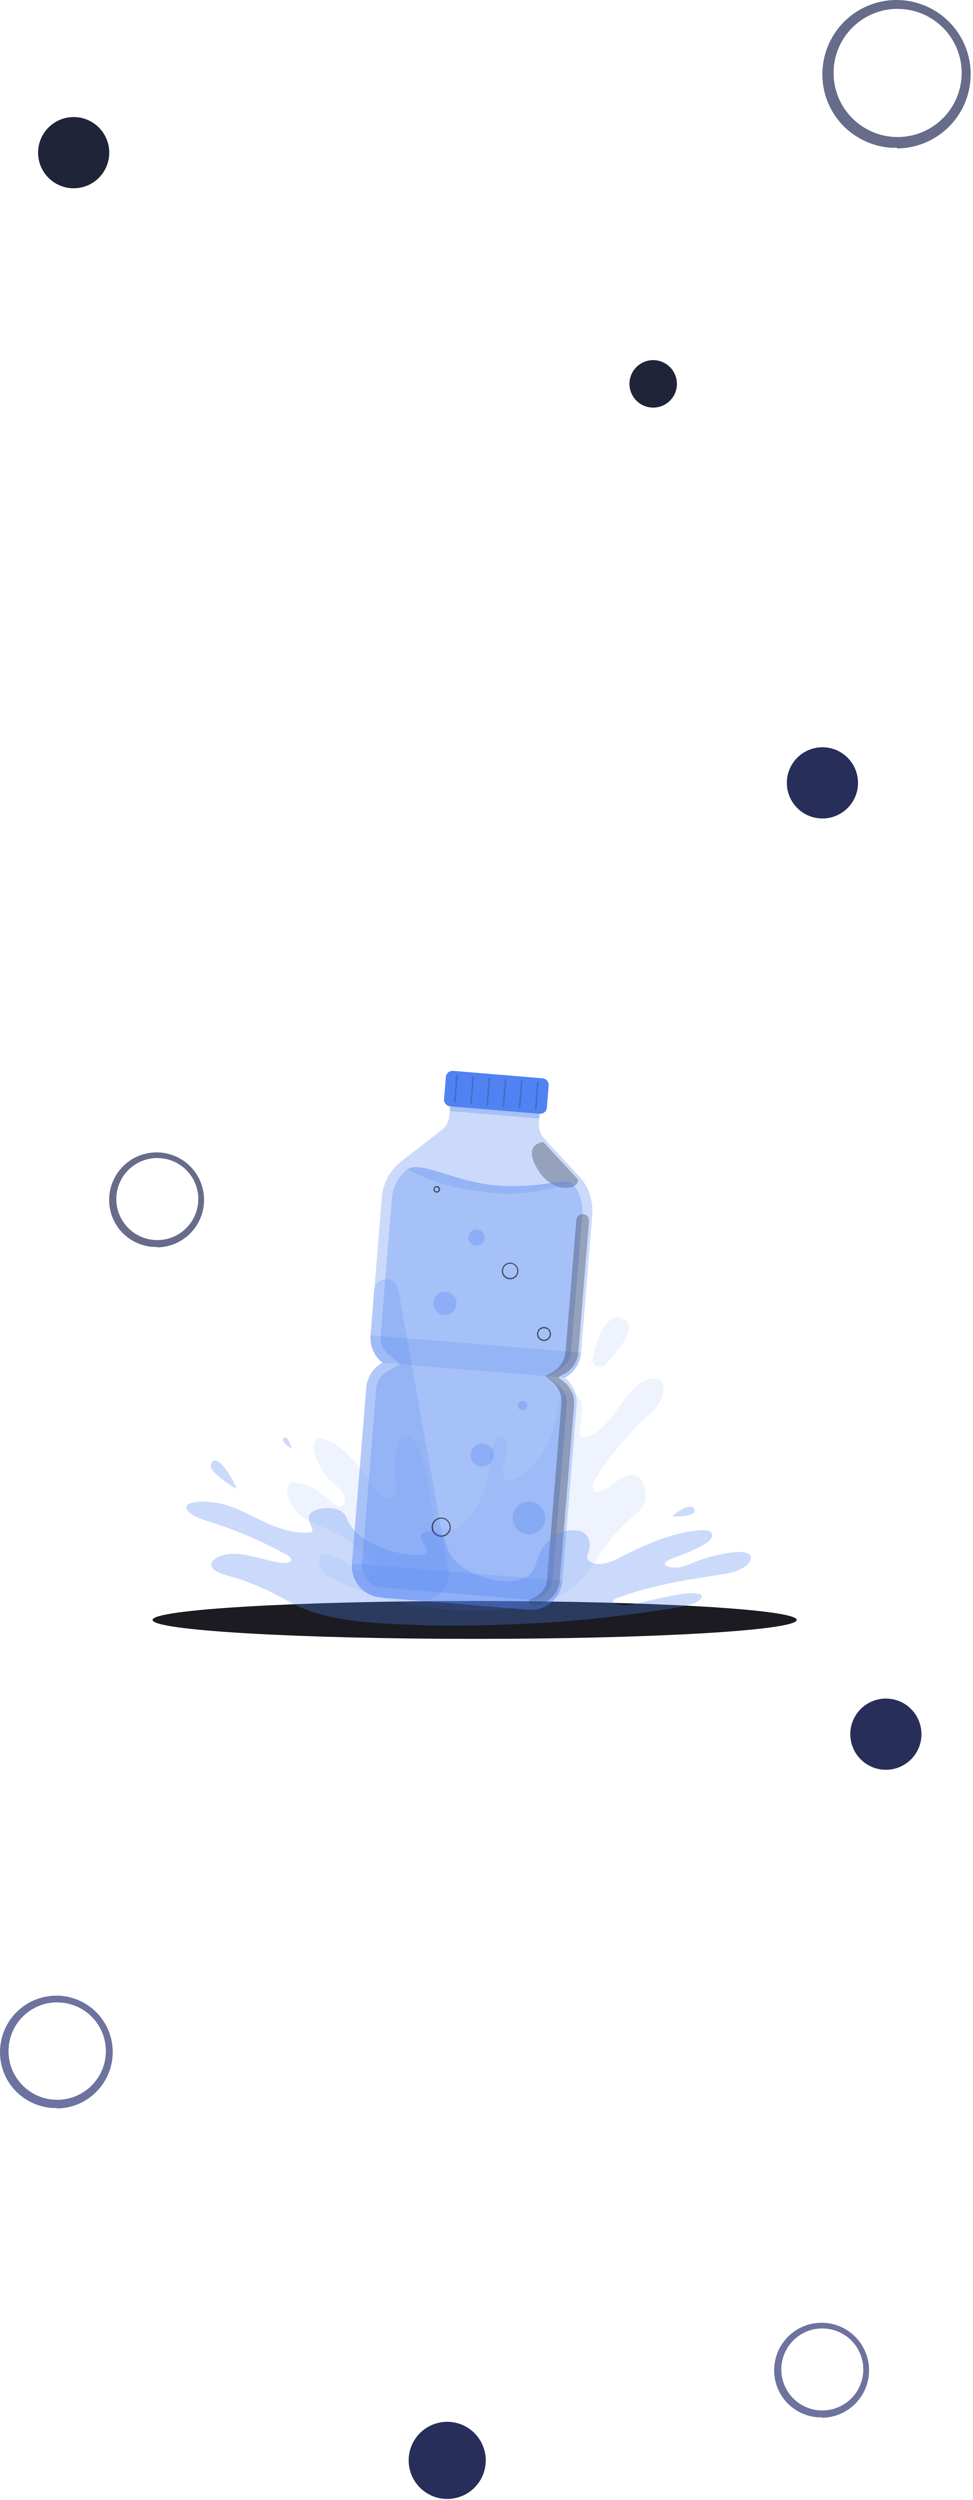 <svg width="328" height="842" viewBox="0 0 328 842" fill="none" xmlns="http://www.w3.org/2000/svg">
<path opacity="0.7" d="M302.481 49.784H300.409C297.103 49.557 293.875 48.677 290.911 47.195C287.947 45.712 285.306 43.657 283.14 41.148C281.01 38.649 279.398 35.751 278.398 32.623C277.397 29.495 277.028 26.199 277.312 22.927C277.715 18.09 279.516 13.474 282.498 9.643C285.479 5.813 289.511 2.933 294.102 1.356C298.692 -0.221 303.643 -0.427 308.348 0.762C313.054 1.952 317.312 4.486 320.601 8.055C323.891 11.624 326.071 16.074 326.874 20.862C327.678 25.649 327.07 30.567 325.126 35.015C323.182 39.463 319.984 43.248 315.925 45.909C311.866 48.57 307.119 49.992 302.266 50L302.481 49.784ZM302.481 2.979C297.571 3.004 292.816 4.701 289.001 7.793C285.186 10.884 282.538 15.183 281.495 19.982C280.452 24.781 281.076 29.791 283.264 34.188C285.452 38.584 289.073 42.103 293.53 44.164C297.987 46.225 303.013 46.704 307.779 45.523C312.545 44.343 316.766 41.572 319.746 37.669C322.725 33.766 324.285 28.963 324.168 24.054C324.052 19.145 322.265 14.422 319.103 10.665C317.26 8.481 315.002 6.685 312.46 5.38C309.918 4.076 307.143 3.289 304.295 3.065L302.481 2.979Z" fill="#272E59"/>
<path d="M289.201 264.669C289.006 267.034 288.115 269.288 286.639 271.146C285.163 273.005 283.169 274.384 280.91 275.109C278.65 275.835 276.226 275.874 273.945 275.222C271.663 274.57 269.625 273.256 268.09 271.447C266.555 269.637 265.591 267.413 265.319 265.055C265.048 262.698 265.482 260.313 266.566 258.202C267.65 256.091 269.336 254.349 271.41 253.196C273.484 252.043 275.854 251.53 278.219 251.724C281.391 251.986 284.329 253.497 286.388 255.924C288.447 258.351 289.459 261.496 289.201 264.669Z" fill="#272E59"/>
<path d="M36.794 52.405C36.6 54.77 35.708 57.025 34.232 58.883C32.756 60.741 30.763 62.12 28.503 62.846C26.244 63.571 23.82 63.611 21.538 62.959C19.256 62.307 17.219 60.993 15.683 59.183C14.148 57.374 13.184 55.15 12.913 52.792C12.641 50.434 13.075 48.05 14.159 45.938C15.243 43.828 16.929 42.085 19.003 40.932C21.078 39.779 23.447 39.267 25.812 39.46C28.985 39.723 31.923 41.234 33.982 43.661C36.041 46.088 37.052 49.233 36.794 52.405Z" fill="#1F2438"/>
<path d="M228.166 129.95C228.036 131.527 227.442 133.029 226.458 134.268C225.474 135.507 224.145 136.427 222.639 136.91C221.132 137.394 219.516 137.42 217.995 136.986C216.474 136.551 215.115 135.675 214.092 134.469C213.068 133.262 212.426 131.78 212.245 130.208C212.064 128.636 212.353 127.046 213.076 125.639C213.799 124.232 214.923 123.07 216.305 122.301C217.688 121.533 219.268 121.191 220.845 121.32C222.959 121.495 224.918 122.502 226.291 124.12C227.664 125.738 228.338 127.835 228.166 129.95Z" fill="#1F2438"/>
<path opacity="0.7" d="M52.959 420.001H51.633C49.517 419.855 47.451 419.292 45.554 418.343C43.657 417.395 41.967 416.08 40.581 414.474C39.218 412.874 38.186 411.02 37.546 409.018C36.905 407.016 36.669 404.906 36.851 402.812C37.108 399.716 38.262 396.762 40.17 394.311C42.078 391.859 44.658 390.016 47.596 389.007C50.534 387.997 53.702 387.865 56.714 388.627C59.726 389.388 62.451 391.01 64.556 393.294C66.662 395.579 68.057 398.426 68.571 401.49C69.085 404.554 68.696 407.702 67.452 410.548C66.207 413.395 64.161 415.818 61.563 417.521C58.965 419.224 55.928 420.134 52.821 420.139L52.959 420.001ZM52.959 390.046C49.817 390.061 46.774 391.148 44.332 393.126C41.89 395.104 40.196 397.856 39.528 400.927C38.861 403.999 39.26 407.205 40.66 410.019C42.06 412.833 44.378 415.085 47.23 416.404C50.083 417.723 53.299 418.03 56.35 417.274C59.4 416.518 62.101 414.745 64.008 412.247C65.915 409.749 66.914 406.675 66.839 403.533C66.764 400.391 65.621 397.369 63.597 394.964C62.418 393.567 60.973 392.417 59.346 391.582C57.719 390.747 55.943 390.244 54.12 390.101L52.959 390.046Z" fill="#272E59"/>
<path d="M310.591 585.085C310.397 587.45 309.505 589.705 308.029 591.563C306.553 593.421 304.56 594.801 302.3 595.526C300.041 596.252 297.617 596.291 295.335 595.639C293.053 594.987 291.015 593.673 289.48 591.864C287.945 590.054 286.981 587.83 286.71 585.472C286.438 583.115 286.872 580.73 287.956 578.619C289.04 576.508 290.726 574.766 292.8 573.612C294.875 572.459 297.244 571.947 299.609 572.141C302.781 572.403 305.72 573.914 307.779 576.341C309.838 578.768 310.849 581.913 310.591 585.085Z" fill="#272E59"/>
<path opacity="0.7" d="M19.199 710.004H17.624C15.112 709.831 12.658 709.162 10.405 708.036C8.153 706.909 6.146 705.347 4.5 703.441C2.881 701.541 1.656 699.339 0.896 696.961C0.135 694.584 -0.145 692.079 0.071 689.593C0.376 685.916 1.746 682.408 4.012 679.497C6.278 676.585 9.342 674.397 12.831 673.198C16.32 672 20.082 671.843 23.658 672.747C27.234 673.651 30.47 675.577 32.971 678.29C35.471 681.002 37.127 684.384 37.738 688.023C38.349 691.661 37.887 695.399 36.409 698.779C34.931 702.159 32.502 705.036 29.416 707.059C26.331 709.081 22.724 710.161 19.035 710.168L19.199 710.004ZM19.199 674.432C15.468 674.45 11.854 675.741 8.954 678.09C6.055 680.439 4.042 683.707 3.25 687.354C2.457 691.001 2.931 694.809 4.594 698.15C6.257 701.492 9.009 704.166 12.396 705.732C15.783 707.298 19.603 707.663 23.225 706.766C26.847 705.868 30.055 703.763 32.32 700.796C34.584 697.83 35.77 694.18 35.681 690.449C35.593 686.718 34.234 683.128 31.831 680.273C30.431 678.613 28.715 677.248 26.783 676.257C24.851 675.265 22.742 674.667 20.577 674.497L19.199 674.432Z" fill="#2F3875"/>
<path d="M163.711 829.765C163.5 832.327 162.534 834.769 160.935 836.783C159.337 838.796 157.177 840.29 154.729 841.076C152.281 841.862 149.655 841.904 147.183 841.198C144.711 840.492 142.504 839.069 140.841 837.108C139.178 835.148 138.133 832.738 137.839 830.184C137.545 827.63 138.015 825.046 139.19 822.76C140.364 820.473 142.19 818.585 144.437 817.336C146.685 816.087 149.251 815.532 151.814 815.741C155.25 816.026 158.433 817.663 160.664 820.292C162.895 822.921 163.991 826.328 163.711 829.765Z" fill="#272E59"/>
<path opacity="0.7" d="M277.131 814.204H275.804C273.689 814.059 271.622 813.496 269.725 812.547C267.828 811.598 266.138 810.283 264.752 808.678C263.389 807.078 262.357 805.223 261.717 803.221C261.077 801.219 260.841 799.11 261.022 797.016C261.28 793.92 262.433 790.966 264.341 788.514C266.249 786.063 268.83 784.22 271.768 783.21C274.706 782.201 277.874 782.069 280.885 782.83C283.897 783.592 286.622 785.214 288.727 787.498C290.833 789.782 292.228 792.63 292.742 795.694C293.256 798.758 292.868 801.905 291.623 804.752C290.379 807.599 288.333 810.021 285.735 811.724C283.137 813.427 280.099 814.337 276.993 814.343L277.131 814.204ZM277.131 784.249C273.988 784.265 270.945 785.351 268.503 787.33C266.061 789.308 264.367 792.06 263.7 795.131C263.032 798.202 263.431 801.409 264.832 804.223C266.232 807.036 268.549 809.288 271.402 810.607C274.254 811.926 277.471 812.233 280.521 811.478C283.571 810.722 286.273 808.949 288.18 806.451C290.087 803.953 291.085 800.879 291.01 797.737C290.936 794.595 289.792 791.572 287.768 789.168C286.589 787.77 285.144 786.621 283.517 785.786C281.89 784.951 280.114 784.448 278.291 784.304L277.131 784.249Z" fill="#2F3875"/>
<g clip-path="url(#clip0_15438_860)">
<path d="M160 552C219.966 552 268.578 549.144 268.578 545.62C268.578 542.097 219.966 539.24 160 539.24C100.034 539.24 51.421 542.097 51.421 545.62C51.421 549.144 100.034 552 160 552Z" fill="#1B1B21"/>
<path opacity="0.1" d="M96.888 501.079C96.955 500.572 97.213 500.109 97.609 499.787C98.005 499.465 98.508 499.309 99.016 499.349C103.809 499.276 108.295 502.686 112.456 506.343C113.38 507.149 114.382 507.983 115.418 507.138C115.739 506.871 115.973 506.514 116.09 506.112C116.269 505.456 116.269 504.763 116.09 504.106C115.936 503.564 115.679 503.057 115.334 502.612C113.525 500.217 111.325 499.067 109.538 496.593C108.538 495.176 107.709 493.643 107.069 492.028C106.509 490.608 105.389 488.314 105.837 486.392C106.335 484.093 108.043 484.29 109.079 484.606C112.355 485.592 115.413 487.942 118.19 490.867C121.153 493.978 123.835 497.726 126.506 501.451C127.514 502.866 128.578 504.32 129.866 504.833C131.154 505.346 132.784 504.517 133.327 502.477C133.87 500.437 133.232 498.092 133.097 496.063C132.918 493.642 133.034 491.208 133.445 488.816C133.627 487.551 134.051 486.334 134.693 485.231C136.138 483.101 138.277 483.85 139.677 485.462C140.746 486.811 141.572 488.336 142.119 489.971C143.69 494.487 144.632 499.2 144.919 503.976C145.132 506.935 145.58 510.018 146.789 512.312C148.744 516.02 152.389 515.727 155.217 513.783C160.14 510.401 163.937 502.759 164.95 494.215C165.281 491.431 165.365 488.421 166.373 486.088C167.252 484.07 169.509 482.706 170.612 484.882C171.056 485.97 171.181 487.163 170.97 488.32C170.773 489.465 170.494 490.596 170.136 491.701C169.576 493.617 169.016 497.208 170.528 498.329C170.753 498.467 171.006 498.554 171.268 498.583C171.53 498.612 171.796 498.583 172.045 498.498C176.996 497.461 181.599 492.772 184.623 486.229C185.719 483.766 186.556 481.196 187.121 478.558C187.485 476.946 187.636 475.216 188.039 473.616C188.297 472.356 188.821 471.166 189.573 470.127C191.5 467.805 195.946 468.898 196.198 473.875C196.349 476.755 195.588 479.573 195.308 482.391C195.134 484.149 196.215 484.138 197.021 484.082C200.885 483.687 204.301 479.764 207.331 475.684C210.932 470.831 214.919 464.531 219.836 464.345C220.956 464.305 222.821 464.452 223.493 466.193C223.804 467.26 223.804 468.395 223.493 469.462C222.496 473.621 219.573 475.769 217.333 477.826C211.017 483.787 205.462 490.515 200.796 497.856C200.085 498.983 199.351 500.843 200.029 501.947C200.158 502.158 200.348 502.324 200.572 502.424C200.797 502.525 201.047 502.555 201.289 502.511C203.601 502.331 205.769 500.482 207.88 498.949C209.991 497.416 212.388 496.075 214.6 497.23C215.282 497.642 215.876 498.186 216.348 498.83C216.82 499.474 217.16 500.206 217.349 500.984C217.745 502.346 217.808 503.784 217.534 505.177C216.722 509.004 213.211 510.723 211.279 512.611C208.619 515.193 206.183 518.001 203.999 521.002C201.983 523.781 200.079 526.824 198.063 529.552C190.783 539.319 180.703 540.768 171.743 541.9C161.993 543.129 152.221 542.464 142.528 541.173C135.477 540.227 128.528 538.209 121.645 535.814C119.282 534.951 116.936 534.01 114.617 532.894C112.125 531.699 108.457 530.961 107.5 526.255C107.298 525.241 107.533 524.418 108.2 524.04C110.266 522.857 113.212 524.44 115.155 525.483C117.837 526.926 120.38 528.983 123.135 530.093C123.578 530.312 124.06 530.439 124.553 530.465C125.046 530.491 125.539 530.416 126.002 530.245C126.457 530.053 126.831 529.709 127.061 529.27C127.354 528.699 127.425 528.038 127.262 527.416C127.149 527.08 126.957 526.777 126.702 526.531C121.743 521.416 115.818 517.35 109.275 514.572C107.175 513.664 105.03 512.921 103.009 511.636C101.375 510.618 99.964 509.276 98.865 507.69C97.924 506.174 96.412 503.497 96.888 501.079Z" fill="#5082F2"/>
<path opacity="0.1" d="M203.999 459.65C203.625 460.04 203.135 460.297 202.602 460.382C202.07 460.467 201.525 460.375 201.049 460.12C200.573 459.865 200.193 459.462 199.965 458.97C199.738 458.479 199.676 457.926 199.788 457.395C201.72 447.955 205.92 441.091 210.915 444.653C214.645 447.307 208.798 454.628 203.999 459.65Z" fill="#5082F2"/>
<path opacity="0.3" d="M190.447 464.057C191.975 463.209 193.27 461.992 194.217 460.517C195.164 459.042 195.733 457.354 195.874 455.603L199.659 409.192C199.856 406.806 199.554 404.405 198.774 402.144C197.994 399.882 196.752 397.81 195.129 396.06L183.464 383.486C182.822 382.791 182.331 381.969 182.022 381.072C181.712 380.176 181.591 379.224 181.667 378.278L182.227 371.482L152.037 368.985L151.477 375.782C151.4 376.727 151.127 377.646 150.677 378.48C150.227 379.314 149.608 380.044 148.862 380.623L135.31 391.123C133.426 392.584 131.866 394.425 130.73 396.528C129.594 398.631 128.907 400.95 128.713 403.336L124.922 449.748C124.778 451.496 125.067 453.252 125.762 454.861C126.456 456.47 127.536 457.881 128.903 458.968C127.376 459.816 126.081 461.032 125.135 462.508C124.189 463.983 123.621 465.671 123.482 467.422L118.65 526.599C118.422 529.412 119.313 532.202 121.128 534.354C122.942 536.507 125.531 537.847 128.327 538.079L178.167 542.199C179.551 542.314 180.944 542.154 182.266 541.727C183.588 541.3 184.814 540.615 185.874 539.711C186.933 538.807 187.805 537.702 188.44 536.459C189.075 535.216 189.46 533.859 189.574 532.466L194.407 473.289C194.554 471.541 194.27 469.783 193.579 468.172C192.889 466.562 191.813 465.148 190.447 464.057Z" fill="#5082F2"/>
<path opacity="0.3" d="M152.045 368.995L151.617 374.236L181.8 376.733L182.228 371.493L152.045 368.995Z" fill="#5082F2"/>
<path opacity="0.3" d="M194.849 397.272L183.184 384.687C183.184 384.687 175.663 385.013 181.504 394.296C186.482 402.147 195.157 400.924 194.849 397.272Z" fill="#1C1D26"/>
<path opacity="0.2" d="M118.655 526.576C118.427 529.39 119.319 532.179 121.133 534.332C122.947 536.484 125.537 537.824 128.332 538.057L178.172 542.177C179.556 542.292 180.949 542.131 182.271 541.704C183.594 541.277 184.82 540.592 185.879 539.688C186.938 538.784 187.81 537.679 188.445 536.436C189.08 535.193 189.465 533.836 189.579 532.443L118.655 526.576Z" fill="#5082F2"/>
<path opacity="0.3" d="M192.67 398.359C193.973 399.765 194.97 401.429 195.596 403.245C196.223 405.061 196.466 406.988 196.31 408.904L192.525 455.321C192.426 456.515 192.036 457.665 191.39 458.67C190.743 459.675 189.859 460.503 188.818 461.081L184.41 463.539L188.358 466.689C189.293 467.43 190.03 468.392 190.505 469.49C190.98 470.587 191.177 471.786 191.08 472.979L186.247 532.156C186.092 534.074 185.186 535.851 183.73 537.098C182.274 538.345 180.386 538.959 178.48 538.806L128.64 534.687C127.694 534.611 126.771 534.349 125.925 533.914C125.08 533.48 124.327 532.883 123.711 532.156C123.095 531.429 122.627 530.587 122.334 529.678C122.041 528.769 121.929 527.811 122.004 526.858L126.837 467.681C126.933 466.487 127.322 465.336 127.968 464.33C128.614 463.324 129.497 462.495 130.538 461.916L134.946 459.458L131.026 456.308C130.092 455.567 129.354 454.605 128.879 453.507C128.404 452.41 128.207 451.211 128.304 450.018L132.095 403.606C132.252 401.69 132.805 399.828 133.719 398.14C134.632 396.451 135.885 394.973 137.398 393.8C141.878 390.886 153.638 398.139 167.409 399.278C181.179 400.416 189.792 396.9 192.67 398.359Z" fill="#5082F2"/>
<path opacity="0.2" d="M167.381 399.283C153.616 398.156 141.845 390.886 137.365 393.8C145.205 398.139 154.165 400.828 167.162 401.904C180.16 402.981 192.67 398.359 192.67 398.359C189.792 396.899 181.146 400.427 167.381 399.283Z" fill="#5082F2"/>
<path opacity="0.2" d="M124.927 449.748C124.784 451.496 125.072 453.252 125.767 454.861C126.461 456.47 127.541 457.881 128.909 458.968L190.447 464.04C191.975 463.192 193.27 461.975 194.217 460.5C195.164 459.025 195.733 457.337 195.873 455.586L124.927 449.748Z" fill="#5082F2"/>
<path d="M182.859 363.181L152.761 360.682C151.5 360.578 150.394 361.521 150.291 362.79L149.691 370.16C149.587 371.429 150.526 372.542 151.786 372.647L181.885 375.145C183.146 375.25 184.251 374.306 184.355 373.037L184.955 365.667C185.058 364.399 184.12 363.285 182.859 363.181Z" fill="#5082F2"/>
<path opacity="0.2" d="M153.313 371.51C153.276 371.507 153.241 371.497 153.208 371.48C153.175 371.463 153.145 371.44 153.122 371.411C153.098 371.383 153.079 371.35 153.068 371.315C153.057 371.28 153.053 371.242 153.056 371.205L153.761 362.289C153.767 362.214 153.802 362.145 153.859 362.097C153.916 362.048 153.989 362.024 154.064 362.03C154.138 362.036 154.207 362.071 154.255 362.128C154.303 362.186 154.327 362.26 154.321 362.334L153.593 371.245C153.589 371.316 153.558 371.384 153.506 371.433C153.453 371.482 153.385 371.51 153.313 371.51Z" fill="#1C1D26"/>
<path opacity="0.2" d="M158.773 371.961C158.736 371.958 158.701 371.948 158.668 371.931C158.635 371.914 158.605 371.891 158.581 371.862C158.558 371.834 158.539 371.801 158.528 371.766C158.517 371.731 158.513 371.693 158.516 371.656L159.244 362.746C159.251 362.672 159.286 362.603 159.343 362.555C159.399 362.506 159.472 362.482 159.546 362.487C159.583 362.489 159.618 362.5 159.651 362.517C159.684 362.534 159.712 362.557 159.736 362.585C159.759 362.614 159.777 362.646 159.788 362.682C159.798 362.717 159.802 362.754 159.798 362.791L159.053 371.701C159.046 371.772 159.014 371.837 158.962 371.885C158.911 371.933 158.843 371.96 158.773 371.961Z" fill="#1C1D26"/>
<path opacity="0.2" d="M164.228 372.434C164.191 372.431 164.155 372.421 164.122 372.404C164.089 372.387 164.06 372.364 164.036 372.336C164.012 372.307 163.994 372.275 163.983 372.239C163.971 372.204 163.967 372.167 163.97 372.13L164.698 363.219C164.707 363.146 164.743 363.078 164.799 363.03C164.855 362.982 164.927 362.957 165.001 362.96C165.037 362.963 165.073 362.973 165.106 362.99C165.139 363.007 165.168 363.03 165.192 363.058C165.216 363.087 165.234 363.119 165.246 363.155C165.257 363.19 165.261 363.227 165.258 363.264L164.53 372.175C164.527 372.212 164.517 372.248 164.501 372.281C164.484 372.314 164.461 372.344 164.433 372.368C164.404 372.392 164.372 372.41 164.337 372.421C164.302 372.433 164.265 372.437 164.228 372.434Z" fill="#1C1D26"/>
<path opacity="0.2" d="M169.688 372.862C169.651 372.859 169.615 372.849 169.582 372.832C169.549 372.816 169.52 372.792 169.496 372.764C169.472 372.736 169.454 372.703 169.443 372.668C169.431 372.632 169.427 372.595 169.43 372.558L170.158 363.648C170.165 363.573 170.201 363.505 170.257 363.456C170.314 363.408 170.387 363.384 170.461 363.388C170.497 363.391 170.533 363.401 170.565 363.418C170.598 363.435 170.627 363.458 170.65 363.487C170.674 363.515 170.692 363.548 170.702 363.583C170.713 363.619 170.716 363.656 170.713 363.693L169.985 372.603C169.982 372.64 169.973 372.676 169.957 372.709C169.941 372.742 169.918 372.771 169.89 372.796C169.863 372.82 169.831 372.838 169.796 372.85C169.761 372.861 169.724 372.865 169.688 372.862Z" fill="#1C1D26"/>
<path opacity="0.2" d="M175.12 373.313C175.083 373.31 175.047 373.3 175.014 373.283C174.981 373.267 174.952 373.243 174.928 373.215C174.904 373.187 174.886 373.154 174.875 373.119C174.863 373.083 174.859 373.046 174.862 373.009L175.59 364.098C175.6 364.025 175.636 363.958 175.692 363.91C175.748 363.863 175.819 363.837 175.893 363.839C175.93 363.842 175.965 363.852 175.998 363.869C176.031 363.886 176.06 363.909 176.084 363.937C176.108 363.966 176.126 363.999 176.138 364.034C176.149 364.069 176.153 364.107 176.15 364.144L175.422 373.054C175.42 373.091 175.411 373.128 175.394 373.161C175.378 373.195 175.355 373.225 175.326 373.249C175.298 373.273 175.265 373.291 175.23 373.302C175.194 373.313 175.157 373.317 175.12 373.313Z" fill="#1C1D26"/>
<path opacity="0.2" d="M180.602 373.764C180.566 373.761 180.53 373.751 180.497 373.734C180.464 373.717 180.435 373.694 180.411 373.666C180.387 373.638 180.369 373.605 180.357 373.569C180.346 373.534 180.342 373.497 180.345 373.46L181.05 364.544C181.057 364.47 181.093 364.401 181.149 364.353C181.206 364.304 181.279 364.28 181.353 364.285C181.426 364.292 181.494 364.328 181.541 364.385C181.588 364.442 181.611 364.515 181.605 364.589L180.882 373.505C180.875 373.575 180.843 373.64 180.791 373.688C180.74 373.736 180.672 373.763 180.602 373.764Z" fill="#1C1D26"/>
<path opacity="0.2" d="M134.24 434.243C133.389 429.503 126.529 429.841 126.137 434.638L124.905 449.748C124.761 451.496 125.05 453.252 125.744 454.861C126.439 456.47 127.518 457.881 128.886 458.968C127.359 459.816 126.064 461.032 125.118 462.508C124.172 463.983 123.604 465.671 123.465 467.422L118.633 526.599C118.405 529.412 119.296 532.202 121.111 534.354C122.925 536.507 125.514 537.847 128.309 538.079L141.189 539.144C142.608 539.261 144.035 539.049 145.359 538.522C146.684 537.996 147.87 537.171 148.827 536.11C149.784 535.048 150.485 533.78 150.878 532.403C151.27 531.026 151.343 529.576 151.09 528.166L134.24 434.243Z" fill="#5082F2"/>
<path opacity="0.3" d="M183.8 511.731C183.711 512.818 183.304 513.853 182.631 514.707C181.957 515.56 181.047 516.194 180.016 516.527C178.985 516.86 177.878 516.878 176.837 516.579C175.796 516.279 174.866 515.676 174.165 514.845C173.464 514.014 173.024 512.992 172.901 511.909C172.777 510.826 172.975 509.731 173.47 508.761C173.964 507.791 174.734 506.991 175.68 506.462C176.627 505.932 177.708 505.697 178.788 505.785C180.236 505.906 181.576 506.6 182.516 507.715C183.456 508.83 183.918 510.274 183.8 511.731Z" fill="#5082F2"/>
<path opacity="0.3" d="M166.389 490.388C166.327 491.157 166.039 491.89 165.563 492.494C165.087 493.099 164.443 493.547 163.713 493.784C162.983 494.02 162.201 494.033 161.463 493.821C160.726 493.609 160.068 493.182 159.572 492.594C159.076 492.006 158.765 491.283 158.677 490.516C158.59 489.75 158.73 488.975 159.08 488.288C159.43 487.602 159.975 487.036 160.645 486.661C161.315 486.287 162.081 486.121 162.845 486.184C163.868 486.27 164.816 486.761 165.48 487.549C166.145 488.337 166.472 489.358 166.389 490.388Z" fill="#5082F2"/>
<path opacity="0.3" d="M150.189 442.883C149.423 442.919 148.665 442.726 148.009 442.328C147.352 441.93 146.828 441.345 146.502 440.648C146.176 439.95 146.063 439.171 146.176 438.408C146.29 437.646 146.626 436.934 147.141 436.364C147.656 435.793 148.328 435.389 149.071 435.203C149.815 435.016 150.596 435.056 151.317 435.316C152.038 435.577 152.666 436.046 153.122 436.666C153.578 437.285 153.842 438.027 153.879 438.797C153.904 439.309 153.828 439.822 153.656 440.304C153.484 440.787 153.219 441.231 152.876 441.61C152.533 441.99 152.119 442.298 151.658 442.516C151.197 442.735 150.698 442.859 150.189 442.883Z" fill="#5082F2"/>
<path opacity="0.3" d="M160.756 419.567C160.213 419.594 159.675 419.459 159.209 419.178C158.743 418.897 158.37 418.484 158.138 417.99C157.906 417.495 157.824 416.943 157.904 416.402C157.984 415.862 158.222 415.357 158.587 414.952C158.952 414.548 159.429 414.261 159.956 414.129C160.483 413.997 161.037 414.025 161.548 414.211C162.059 414.396 162.504 414.729 162.827 415.169C163.149 415.609 163.335 416.135 163.36 416.682C163.393 417.411 163.138 418.125 162.65 418.666C162.162 419.206 161.481 419.531 160.756 419.567Z" fill="#5082F2"/>
<path opacity="0.3" d="M177.758 473.531C177.731 473.848 177.612 474.151 177.415 474.4C177.217 474.649 176.951 474.834 176.65 474.931C176.348 475.028 176.025 475.033 175.721 474.946C175.416 474.858 175.145 474.681 174.94 474.438C174.735 474.196 174.607 473.897 174.571 473.581C174.534 473.264 174.592 472.944 174.737 472.66C174.881 472.377 175.106 472.143 175.382 471.988C175.659 471.833 175.975 471.764 176.29 471.79C176.714 471.826 177.106 472.029 177.381 472.355C177.656 472.682 177.792 473.104 177.758 473.531Z" fill="#5082F2"/>
<path opacity="0.7" d="M148.75 517.627H148.481C148.052 517.597 147.633 517.482 147.249 517.289C146.864 517.095 146.522 516.827 146.241 516.499C145.964 516.173 145.755 515.795 145.626 515.387C145.496 514.978 145.448 514.548 145.485 514.121C145.537 513.49 145.771 512.887 146.157 512.387C146.544 511.887 147.067 511.511 147.663 511.305C148.258 511.1 148.9 511.073 149.511 511.228C150.121 511.383 150.673 511.714 151.1 512.18C151.527 512.646 151.809 513.227 151.914 513.851C152.018 514.476 151.939 515.118 151.687 515.699C151.435 516.279 151.02 516.773 150.493 517.121C149.967 517.468 149.351 517.654 148.722 517.655L148.75 517.627ZM148.75 511.517C148.113 511.52 147.496 511.742 147.001 512.146C146.506 512.549 146.163 513.11 146.027 513.737C145.892 514.363 145.973 515.017 146.257 515.591C146.541 516.165 147.01 516.624 147.588 516.893C148.166 517.162 148.818 517.225 149.437 517.07C150.055 516.916 150.602 516.555 150.989 516.045C151.375 515.536 151.578 514.909 151.563 514.268C151.547 513.627 151.316 513.011 150.906 512.52C150.666 512.235 150.374 512.001 150.044 511.831C149.714 511.66 149.354 511.558 148.985 511.529L148.75 511.517Z" fill="#1C1D26"/>
<path opacity="0.7" d="M183.385 451.675H183.189C182.567 451.623 181.991 451.325 181.587 450.847C181.183 450.368 180.984 449.748 181.033 449.122C181.085 448.495 181.381 447.914 181.858 447.507C182.335 447.1 182.953 446.901 183.576 446.952C184.198 447.004 184.774 447.302 185.178 447.78C185.582 448.259 185.781 448.879 185.732 449.505C185.679 450.132 185.383 450.713 184.909 451.123C184.482 451.483 183.942 451.679 183.385 451.675ZM181.453 449.144C181.425 449.528 181.511 449.911 181.698 450.245C181.886 450.58 182.168 450.851 182.508 451.025C182.849 451.199 183.233 451.268 183.612 451.223C183.991 451.178 184.349 451.022 184.64 450.773C184.834 450.608 184.994 450.405 185.11 450.177C185.227 449.949 185.297 449.7 185.318 449.445C185.339 449.189 185.31 448.932 185.232 448.688C185.154 448.444 185.029 448.218 184.864 448.023C184.693 447.833 184.486 447.679 184.255 447.571C184.024 447.463 183.774 447.402 183.52 447.392C183.266 447.37 183.011 447.399 182.769 447.477C182.527 447.555 182.302 447.68 182.108 447.846C181.914 448.011 181.754 448.213 181.638 448.441C181.522 448.669 181.451 448.917 181.431 449.173L181.453 449.144Z" fill="#1C1D26"/>
<path opacity="0.7" d="M147.204 401.707H147.12C146.831 401.678 146.564 401.538 146.376 401.315C146.188 401.092 146.093 400.804 146.112 400.512C146.126 400.293 146.203 400.083 146.335 399.907C146.466 399.732 146.646 399.599 146.851 399.524C147.057 399.45 147.279 399.438 147.491 399.49C147.704 399.541 147.896 399.654 148.046 399.814C148.195 399.974 148.295 400.175 148.333 400.391C148.37 400.607 148.344 400.83 148.258 401.032C148.171 401.234 148.028 401.405 147.846 401.526C147.663 401.647 147.45 401.712 147.232 401.712L147.204 401.707ZM146.526 400.546C146.516 400.68 146.545 400.815 146.61 400.932C146.675 401.05 146.774 401.145 146.893 401.207C147.012 401.268 147.146 401.293 147.279 401.277C147.412 401.262 147.538 401.207 147.64 401.12C147.742 401.033 147.816 400.917 147.853 400.788C147.89 400.659 147.888 400.521 147.847 400.393C147.807 400.264 147.729 400.151 147.625 400.067C147.52 399.983 147.393 399.932 147.26 399.92C147.171 399.912 147.081 399.921 146.995 399.948C146.91 399.975 146.83 400.019 146.762 400.078C146.694 400.136 146.638 400.207 146.597 400.288C146.557 400.368 146.532 400.456 146.526 400.546Z" fill="#1C1D26"/>
<path opacity="0.7" d="M171.967 430.895H171.732C171.363 430.866 171.004 430.764 170.675 430.594C170.346 430.425 170.053 430.191 169.814 429.907C169.575 429.623 169.394 429.294 169.282 428.94C169.17 428.585 169.129 428.211 169.162 427.841C169.209 427.297 169.413 426.778 169.748 426.348C170.084 425.919 170.536 425.596 171.05 425.421C171.564 425.245 172.117 425.223 172.643 425.358C173.169 425.493 173.645 425.78 174.012 426.182C174.38 426.584 174.623 427.085 174.712 427.624C174.802 428.163 174.734 428.716 174.517 429.217C174.299 429.717 173.942 430.144 173.488 430.444C173.035 430.744 172.504 430.905 171.962 430.907L171.967 430.895ZM171.967 425.654C171.404 425.651 170.857 425.851 170.427 426.218C169.944 426.629 169.642 427.217 169.587 427.852C169.556 428.246 169.621 428.642 169.777 429.004C169.934 429.367 170.177 429.685 170.485 429.931C170.792 430.177 171.156 430.342 171.542 430.413C171.928 430.484 172.326 430.458 172.7 430.337C173.074 430.217 173.413 430.005 173.687 429.721C173.96 429.438 174.16 429.09 174.269 428.71C174.377 428.33 174.391 427.929 174.309 427.543C174.227 427.156 174.052 426.796 173.798 426.494C173.596 426.252 173.347 426.053 173.067 425.909C172.788 425.765 172.482 425.678 172.169 425.654H171.967Z" fill="#1C1D26"/>
<path opacity="0.3" d="M194.938 455.536L198.556 411.277C198.579 410.994 198.546 410.709 198.46 410.439C198.374 410.169 198.235 409.919 198.053 409.703C197.87 409.487 197.647 409.309 197.396 409.179C197.145 409.05 196.871 408.972 196.59 408.949C196.31 408.925 196.027 408.957 195.759 409.044C195.49 409.13 195.242 409.269 195.027 409.452C194.812 409.635 194.635 409.859 194.506 410.112C194.378 410.364 194.3 410.639 194.277 410.922L190.66 455.181C190.542 456.652 190.064 458.071 189.267 459.31C188.471 460.549 187.381 461.57 186.096 462.282L183.895 463.516L185.872 465.088C187.024 466.002 187.934 467.188 188.52 468.541C189.106 469.894 189.351 471.372 189.232 472.844L184.399 532.021C184.108 535.571 181.89 537.302 178.771 538.682C178.573 538.772 178.41 538.924 178.308 539.117C178.206 539.309 178.17 539.53 178.205 539.745C178.241 539.961 178.347 540.158 178.506 540.306C178.665 540.454 178.869 540.545 179.085 540.565C181.436 540.758 183.766 540.004 185.565 538.468C187.364 536.933 188.483 534.742 188.677 532.376L193.51 473.199C193.63 471.727 193.386 470.249 192.8 468.896C192.213 467.542 191.303 466.356 190.15 465.444L188.173 463.865L190.374 462.637C191.658 461.924 192.747 460.903 193.544 459.664C194.34 458.425 194.819 457.006 194.938 455.536Z" fill="#1C1D26"/>
<path opacity="0.3" d="M253.066 524.316C252.462 521.555 244.913 523.189 243.35 523.443C240.315 523.997 237.343 524.86 234.48 526.019C231.327 527.264 227.665 529.096 224.4 527.202C222.513 526.109 229.065 523.95 229.658 523.73C232.443 522.746 235.131 521.504 237.689 520.022C238.725 519.402 240.729 517.92 239.867 516.415C239.15 515.169 236.58 515.288 235.017 515.479C230.283 516.063 225.639 517.235 221.191 518.968C216.865 520.698 212.63 522.648 208.501 524.812C206.902 525.72 205.162 526.351 203.355 526.678C201.384 526.96 198.97 526.537 198.192 525.438C197.413 524.339 198.416 523.054 198.645 521.949C198.97 520.629 198.834 519.236 198.259 518.004C197.878 517.179 197.239 516.502 196.439 516.077C194.305 514.95 191.08 515.367 188.935 516.257C187.545 516.849 186.275 517.694 185.189 518.748C183 520.799 181.464 523.456 180.776 526.385C180.603 527.302 180.251 528.176 179.742 528.956C179.233 529.737 178.575 530.409 177.808 530.933C174.806 532.968 169.307 532.849 165.101 531.829C157.76 530.076 152.16 525.979 150.81 521.352C150.155 519.148 149.836 516.843 146.89 515.981C144.986 515.417 140.999 515.812 141.85 518.235C142.159 518.899 142.563 519.515 143.049 520.061C143.827 521.093 144.656 523.037 142.343 523.663C141.594 523.823 140.825 523.861 140.064 523.775C132.627 523.274 125.784 520.777 121.349 517.26C119.903 516.117 118.676 514.717 117.731 513.129C117.205 512.256 117.014 511.314 116.437 510.452C115.886 509.622 115.108 508.97 114.197 508.575C111.341 507.341 104.633 507.984 104.162 510.689C103.91 512.154 104.817 513.743 105.282 515.136C105.366 515.311 105.385 515.51 105.338 515.699C105.204 516.054 104.672 516.156 104.218 516.184C98.221 516.584 92.402 514.239 87.368 511.793C82.037 509.201 76.168 505.825 68.759 505.786C67.227 505.715 65.694 505.892 64.218 506.31C63.844 506.41 63.496 506.591 63.198 506.839C63.017 507.029 62.897 507.269 62.853 507.528C62.809 507.788 62.843 508.054 62.952 508.294C63.192 508.79 63.55 509.22 63.993 509.545C66.234 511.382 69.37 512.126 72.231 513.073C80.721 515.842 88.931 519.419 96.748 523.753C97.537 524.198 98.938 525.229 97.829 526.007C96.72 526.785 94.469 526.283 93.141 526.064C90.734 525.669 88.421 525.038 86.074 524.446C82.972 523.657 79.354 522.941 75.994 523.595C74.219 523.939 72.634 524.672 71.8 525.663C71.512 525.954 71.323 526.328 71.259 526.732C71.194 527.137 71.258 527.552 71.442 527.918C72.595 529.986 77.853 530.877 80.726 531.863C84.404 533.126 88.001 534.619 91.495 536.332C94.48 537.82 97.252 539.449 100.276 540.909C111.078 546.122 126.165 546.793 139.655 547.3C154.299 547.863 169.01 547.384 183.615 546.567C194.255 545.97 204.699 544.792 215.126 543.405C218.122 543.011 221.101 542.526 224.086 542.115C227.116 541.765 230.113 541.168 233.046 540.328C234.1 540.058 235.084 539.562 235.93 538.874C236.731 538.124 236.983 537.144 235.549 536.862C232.548 536.259 229.457 536.947 226.522 537.482C223.229 538.091 219.967 538.791 216.733 539.584C215.26 539.98 213.764 540.287 212.253 540.503C210.736 540.717 209.19 540.618 207.712 540.21C207.23 540.058 206.704 539.787 206.676 539.359C206.648 538.93 207.051 538.66 207.465 538.496C213.508 536.084 219.925 534.551 226.388 533.142C230.773 532.184 235.236 531.598 239.654 530.848C243.681 530.167 247.925 530.009 251.414 527.439C252.109 526.988 252.648 526.332 252.96 525.562C253.111 525.165 253.148 524.733 253.066 524.316Z" fill="#5082F2"/>
<path opacity="0.3" d="M79.78 501.497C78.139 496.802 72.293 488.489 71.061 493.398C70.4 496.154 79.78 501.497 79.78 501.497Z" fill="#5082F2"/>
<path opacity="0.3" d="M226.601 510.739C229.725 507.871 233.623 506.163 234.127 508.688C234.597 511.077 226.601 510.739 226.601 510.739Z" fill="#5082F2"/>
<path opacity="0.3" d="M98.4 487.925C96.26 486.798 94.592 484.989 95.846 484.234C97.1 483.479 98.4 487.925 98.4 487.925Z" fill="#5082F2"/>
</g>
<defs>
<clipPath id="clip0_15438_860">
<rect width="280" height="210" fill="white" transform="translate(20 342)"/>
</clipPath>
</defs>
</svg>
